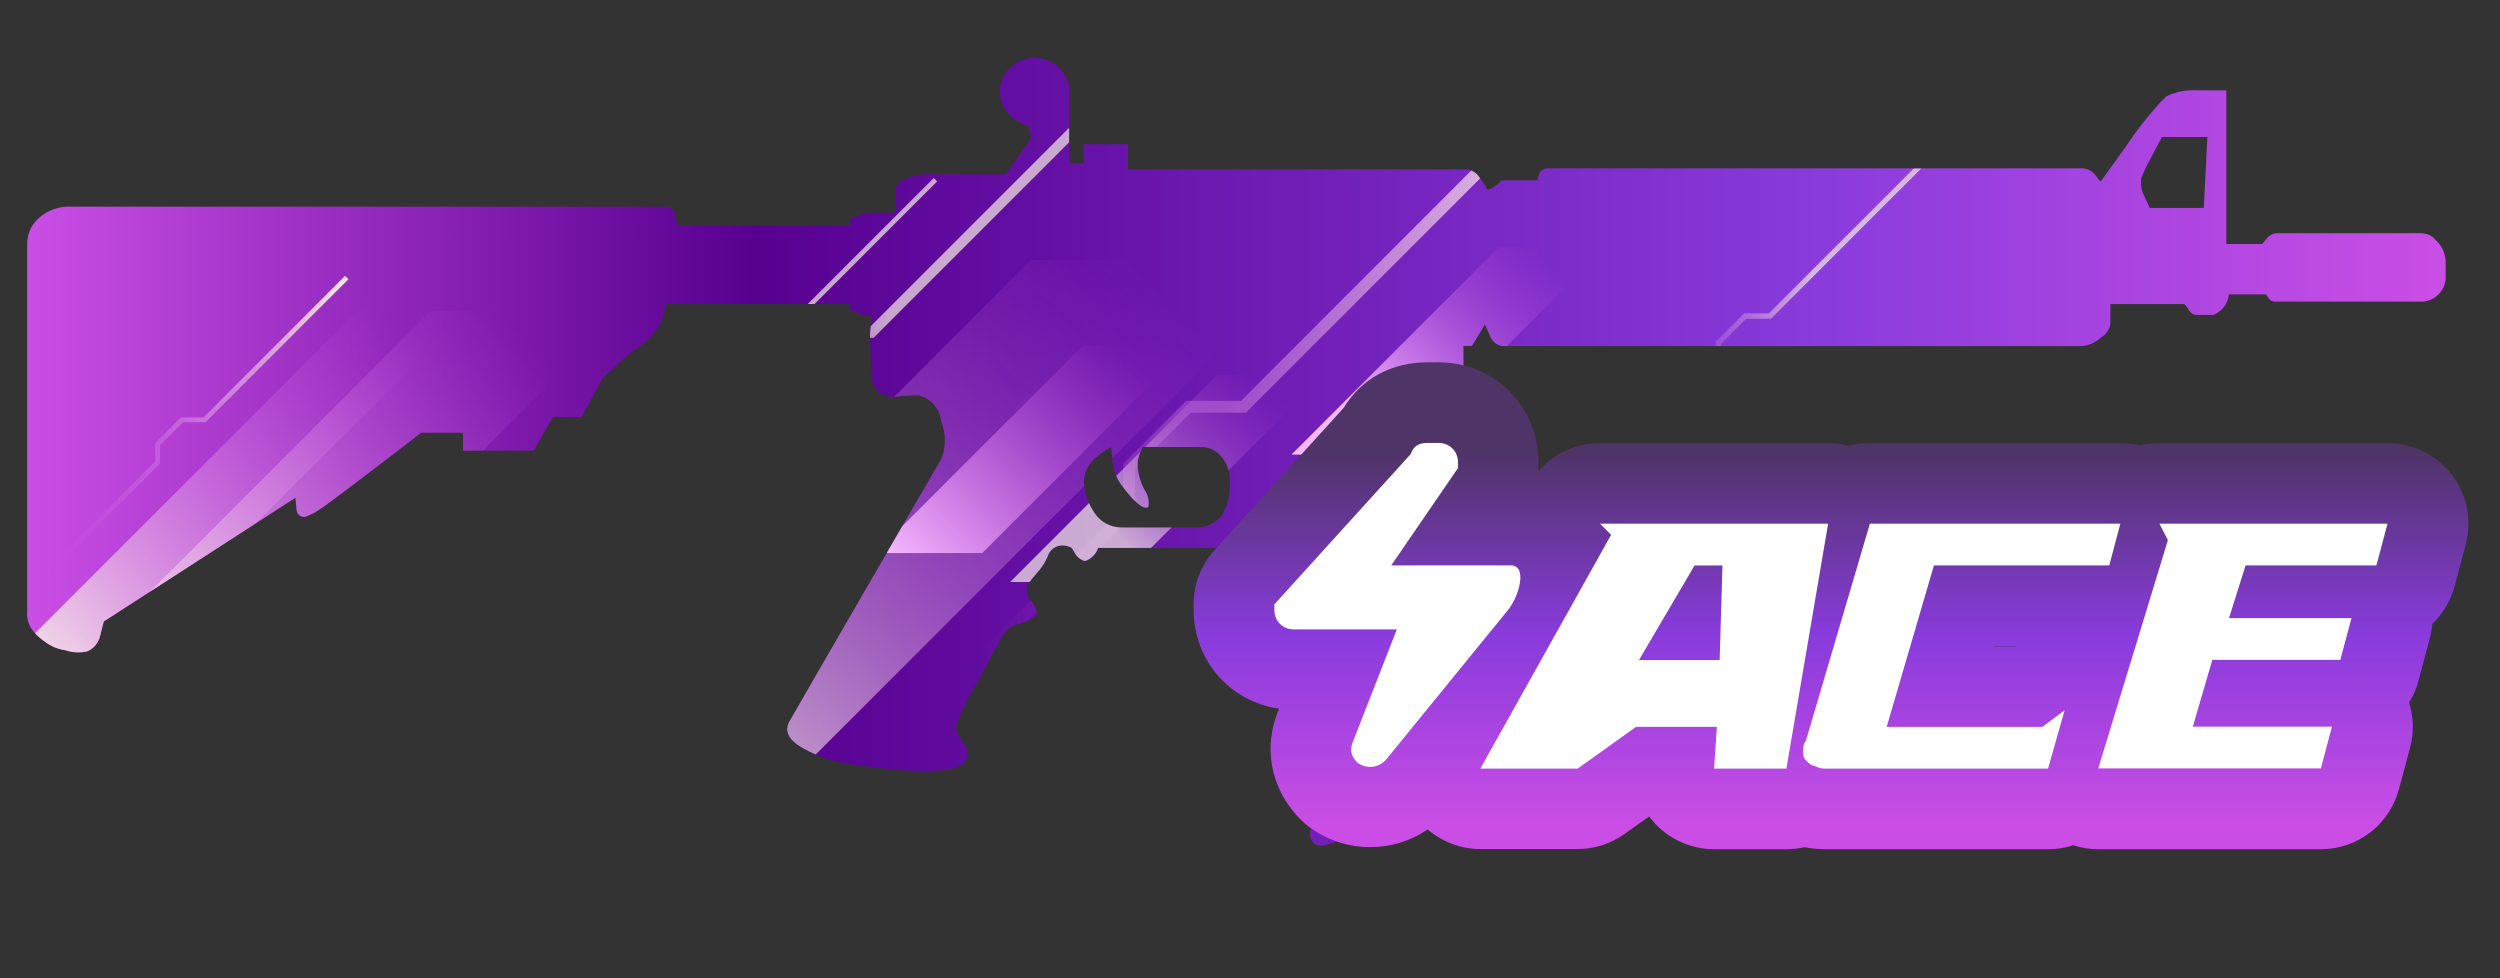 <?xml version="1.0" encoding="utf-8"?>
<!-- Generator: Adobe Illustrator 16.0.0, SVG Export Plug-In . SVG Version: 6.00 Build 0)  -->
<!DOCTYPE svg PUBLIC "-//W3C//DTD SVG 1.1//EN" "http://www.w3.org/Graphics/SVG/1.1/DTD/svg11.dtd">
<svg version="1.1" id="case1" xmlns="http://www.w3.org/2000/svg" xmlns:xlink="http://www.w3.org/1999/xlink" x="0px" y="0px"
	 width="92px" height="36px" viewBox="0 0 92 36" enable-background="new 0 0 92 36" xml:space="preserve">
<rect x="0" y="0" width="92" height="36" fill="#333333" stroke="none"/>
<linearGradient id="m4a1_1_" gradientUnits="userSpaceOnUse" x1="-58.044" y1="2.713" x2="30.962" y2="2.713" gradientTransform="matrix(1 0 0 -1 59.04 19.34)">
	<stop  offset="0" style="stop-color:#CA4EE5"/>
	<stop  offset="0.301" style="stop-color:#570090"/>
	<stop  offset="0.742" style="stop-color:#893BDC"/>
	<stop  offset="1" style="stop-color:#CA4EE5"/>
</linearGradient>
<path id="m4a1" fill="url(#m4a1_1_)" d="M45.258,17.73c0.016-0.336-0.094-0.667-0.309-0.927c-0.183-0.226-0.458-0.355-0.748-0.354
	h-2.116c-0.029-0.029-0.044-0.015-0.044,0.044c-0.098,0.161-0.158,0.343-0.177,0.531c-0.001,0.356,0.09,0.706,0.264,1.016
	c0.123,0.181,0.17,0.402,0.133,0.618c-0.175,0.117-0.513-0.162-1.014-0.84c-0.174-0.247-0.281-0.537-0.308-0.838l-0.044-0.53
	c-0.19,0.096-0.368,0.215-0.53,0.354c-0.288,0.225-0.465,0.563-0.485,0.928c0.031,0.411,0.169,0.807,0.4,1.148
	c0.215,0.327,0.579,0.526,0.97,0.531h2.689c0.448,0.042,0.879-0.185,1.1-0.576C45.202,18.491,45.277,18.111,45.258,17.73z
	 M79.068,5.971c-0.102,0.186-0.188,0.377-0.264,0.573c-0.027,0.179-0.015,0.361,0.043,0.533l0.264,0.575H81.1l0.133-2.61h-1.674
	L79.068,5.971z M83.7,11.099c-0.091-0.002-0.175-0.053-0.218-0.132l-0.09-0.133h-1.367c-0.033,0.339-0.254,0.63-0.571,0.752h-0.663
	c-0.119-0.023-0.219-0.106-0.264-0.22l-0.133-0.177h-2.732v0.706c-0.027,0.223-0.158,0.42-0.354,0.532
	c-0.203,0.193-0.472,0.303-0.748,0.309H55.264c-0.207-0.048-0.375-0.199-0.443-0.4l-0.174-0.4l-0.482,0.795h-0.311v5.083
	l0.354,0.443c-0.063,0.16-0.19,0.287-0.354,0.354c-0.194,0.269-0.248,0.617-0.135,0.93c0.088,1,0.135,1.59,0.135,1.768
	c-0.004,0.532,0.025,1.063,0.088,1.592c0.088,0.354,0.224,0.854,0.399,1.5c0.205,0.769,0.603,2.123,1.191,4.066l0.22,0.133
	c0.088,0.117,0.044,0.224-0.131,0.313c-4.383,1.42-6.705,2.156-6.969,2.216c-0.166,0.013-0.32-0.076-0.4-0.223
	c-0.061-0.125-0.061-0.271,0-0.397c-0.081-0.556-0.215-1.104-0.4-1.634c-0.389-1.265-0.697-2.548-0.925-3.853
	c-0.22-1.182-0.354-2.379-0.399-3.58l0.043-1.191L46,20.07v-0.479c-0.119,0.252-0.321,0.455-0.572,0.575H40.41
	c-0.074,0.229-0.255,0.412-0.486,0.482c-0.147-0.039-0.273-0.133-0.353-0.265l-0.132-0.22c-0.109-0.059-0.23-0.088-0.353-0.089
	c-0.244,0.005-0.458,0.166-0.529,0.399c-0.096,0.229-0.231,0.438-0.4,0.616c-0.125,0.144-0.244,0.289-0.354,0.443
	c-0.048,0.2,0.001,0.415,0.134,0.571c0.133,0.146,0.211,0.336,0.22,0.533c-0.184,0.146-0.394,0.248-0.618,0.311
	c-0.303,0.058-0.562,0.254-0.7,0.527c-0.028,0.062-0.336,0.633-0.925,1.728c-0.315,0.497-0.567,1.028-0.751,1.591
	c0.073,0.206,0.177,0.398,0.309,0.575c0.173,0.185,0.191,0.461,0.044,0.664c-0.324,0.409-1.632,0.456-3.923,0.132
	c-0.711-0.063-1.402-0.271-2.028-0.619c-0.529-0.294-0.707-0.615-0.529-0.972c0.267-0.474,2.133-3.698,5.6-9.681
	c0.181-0.439,0.181-0.933,0-1.372c-0.038-0.471-0.376-0.864-0.837-0.972c-0.25-0.001-0.501,0.014-0.75,0.045
	c-0.163,0.031-0.332,0.016-0.486-0.045c-0.286-0.095-0.481-0.361-0.486-0.662c-0.027-0.384-0.044-0.723-0.044-1.018
	c-0.037-0.413-0.022-0.828,0.044-1.237h-0.22l-0.573-0.222v-0.22h-6.793l-0.088,0.486c-0.165,0.407-0.439,0.759-0.794,1.018
	c-0.376,0.265-0.73,0.56-1.058,0.883l-0.353,0.309L21.4,15.346h-1.051l-0.708,1.239h-2.6v-0.66H15.5
	c-2.262,1.74-3.511,2.685-3.746,2.83c-0.164,0.112-0.342,0.202-0.53,0.267c-0.15,0.021-0.287-0.088-0.306-0.235
	c-0.001-0.013-0.002-0.021-0.002-0.028l-0.044-0.442L3.819,22.87l-0.134,0.528c-0.059,0.261-0.239,0.475-0.484,0.576
	c-0.264,0.058-0.539,0.041-0.794-0.045c-0.272-0.037-0.531-0.146-0.75-0.311c-0.165-0.113-0.313-0.247-0.441-0.399
	C1.055,23.018,0.978,22.762,1,22.505V8.976C0.999,8.625,1.144,8.289,1.4,8.049c0.333-0.311,0.779-0.472,1.234-0.444h21.95
	c0.159,0.044,0.268,0.189,0.265,0.354c0.031,0.119,0.06,0.236,0.088,0.354h6.347V8.05l0.574-0.225h1.1v-0.97l0.221-0.22
	c0.371-0.175,0.781-0.251,1.19-0.22h2.644l0.927-1.328l-0.087-0.442c-0.188-0.064-0.365-0.154-0.529-0.265
	c-0.343-0.244-0.541-0.642-0.53-1.062c0.002-0.304,0.129-0.593,0.352-0.8c0.228-0.247,0.547-0.389,0.883-0.393
	c0.365-0.007,0.716,0.138,0.97,0.4c0.228,0.22,0.355,0.523,0.352,0.84v2.65h0.529V5.308h1.632v0.927h12.431
	c0.19,0.009,0.373,0.107,0.481,0.266c0.104,0.124,0.191,0.258,0.269,0.4c0.027,0.148,0.22,0.059,0.572-0.265h1.32
	c-0.003-0.076,0.016-0.151,0.044-0.22c0.058-0.145,0.199-0.235,0.354-0.221h19.658c0.191,0.009,0.373,0.106,0.484,0.265
	c0.053,0.079,0.107,0.153,0.178,0.221l0.926-1.282c0.379-0.58,0.808-1.127,1.275-1.636l0.223-0.219
	c0.342-0.165,0.722-0.241,1.101-0.221h1.101v5.655h1.322l0.178-0.22c0.088-0.104,0.215-0.167,0.354-0.176h5.287
	c0.225-0.007,0.437,0.091,0.574,0.265C89.889,9.072,90.02,9.394,90,9.725v0.448c0.012,0.271-0.104,0.53-0.311,0.705
	c-0.156,0.141-0.359,0.22-0.57,0.221H83.7z"/>
<g>
	<defs>
		<path id="SVGID_1_" d="M45.258,17.73c0.016-0.336-0.094-0.667-0.309-0.927c-0.184-0.226-0.458-0.355-0.748-0.354h-2.116
			c-0.029-0.029-0.044-0.015-0.044,0.044c-0.098,0.161-0.158,0.343-0.177,0.531c-0.001,0.356,0.09,0.707,0.264,1.016
			c0.123,0.181,0.17,0.401,0.133,0.618c-0.175,0.117-0.513-0.162-1.014-0.84c-0.174-0.248-0.281-0.538-0.308-0.838l-0.044-0.53
			c-0.19,0.096-0.368,0.215-0.53,0.354c-0.288,0.225-0.465,0.563-0.485,0.928c0.031,0.41,0.169,0.807,0.4,1.147
			c0.215,0.327,0.579,0.526,0.97,0.531h2.689c0.448,0.042,0.879-0.186,1.1-0.576C45.202,18.491,45.277,18.111,45.258,17.73z
			 M79.068,5.971c-0.102,0.186-0.188,0.377-0.264,0.573c-0.027,0.179-0.015,0.361,0.043,0.533l0.264,0.575H81.1l0.133-2.61h-1.674
			L79.068,5.971z M83.7,11.099c-0.091-0.002-0.175-0.053-0.218-0.132l-0.09-0.133h-1.367c-0.033,0.339-0.254,0.63-0.571,0.752
			h-0.663c-0.119-0.023-0.219-0.106-0.264-0.22l-0.133-0.177h-2.732v0.706c-0.027,0.223-0.158,0.42-0.354,0.532
			c-0.203,0.193-0.472,0.303-0.748,0.309H55.264c-0.207-0.048-0.375-0.199-0.443-0.4l-0.174-0.4l-0.482,0.795h-0.311v5.083
			l0.354,0.442c-0.063,0.16-0.19,0.287-0.354,0.354c-0.194,0.27-0.248,0.617-0.135,0.931c0.088,1,0.135,1.59,0.135,1.769
			c-0.004,0.531,0.025,1.063,0.088,1.592c0.088,0.354,0.224,0.854,0.399,1.5c0.205,0.768,0.603,2.123,1.191,4.065l0.22,0.134
			c0.088,0.116,0.044,0.223-0.131,0.312c-4.383,1.42-6.705,2.157-6.969,2.216c-0.166,0.012-0.32-0.076-0.4-0.223
			c-0.061-0.125-0.061-0.271,0-0.397c-0.081-0.556-0.215-1.104-0.4-1.634c-0.389-1.264-0.697-2.548-0.925-3.852
			c-0.22-1.183-0.354-2.379-0.399-3.58l0.043-1.192L46,20.07v-0.48c-0.119,0.252-0.321,0.455-0.572,0.575H40.41
			c-0.074,0.229-0.255,0.412-0.486,0.483c-0.147-0.039-0.273-0.133-0.353-0.266l-0.132-0.22c-0.109-0.06-0.23-0.088-0.353-0.089
			c-0.244,0.005-0.458,0.166-0.529,0.398c-0.096,0.229-0.231,0.438-0.4,0.617c-0.125,0.143-0.244,0.289-0.354,0.443
			c-0.048,0.201,0.001,0.415,0.134,0.572c0.133,0.146,0.211,0.336,0.22,0.533c-0.184,0.145-0.394,0.247-0.618,0.31
			c-0.303,0.058-0.562,0.254-0.7,0.528c-0.028,0.061-0.336,0.633-0.925,1.727c-0.315,0.497-0.567,1.029-0.751,1.591
			c0.073,0.206,0.177,0.399,0.309,0.575c0.173,0.184,0.191,0.461,0.044,0.664c-0.324,0.41-1.632,0.456-3.923,0.132
			c-0.711-0.063-1.402-0.272-2.028-0.619c-0.529-0.294-0.707-0.616-0.529-0.972c0.267-0.473,2.133-3.698,5.6-9.681
			c0.181-0.439,0.181-0.933,0-1.372c-0.038-0.471-0.376-0.864-0.837-0.972c-0.25-0.001-0.501,0.014-0.75,0.045
			c-0.163,0.031-0.332,0.016-0.486-0.045c-0.286-0.095-0.481-0.361-0.486-0.662c-0.027-0.384-0.044-0.723-0.044-1.018
			c-0.037-0.413-0.022-0.828,0.044-1.237h-0.22l-0.573-0.222v-0.22h-6.793l-0.088,0.486c-0.165,0.407-0.439,0.759-0.794,1.018
			c-0.376,0.265-0.73,0.56-1.058,0.883l-0.353,0.309l-0.798,1.46h-1.051l-0.708,1.239h-2.6v-0.66H15.5
			c-2.262,1.74-3.511,2.685-3.746,2.83c-0.164,0.112-0.342,0.202-0.53,0.267c-0.15,0.021-0.287-0.088-0.306-0.235
			c-0.001-0.013-0.002-0.021-0.002-0.028l-0.044-0.442L3.819,22.87l-0.134,0.528c-0.059,0.261-0.239,0.475-0.484,0.576
			c-0.264,0.058-0.539,0.041-0.794-0.045c-0.272-0.037-0.531-0.146-0.75-0.311c-0.165-0.113-0.313-0.247-0.441-0.399
			C1.055,23.018,0.978,22.762,1,22.505V8.976C0.999,8.625,1.144,8.289,1.4,8.049c0.333-0.311,0.779-0.472,1.234-0.444h21.95
			c0.159,0.044,0.268,0.189,0.265,0.354c0.031,0.119,0.06,0.236,0.088,0.354h6.347V8.05l0.574-0.225h1.1v-0.97l0.221-0.22
			c0.371-0.175,0.781-0.251,1.19-0.22h2.644l0.927-1.328l-0.087-0.442c-0.188-0.064-0.365-0.154-0.529-0.265
			c-0.343-0.244-0.541-0.642-0.53-1.062c0.002-0.304,0.129-0.593,0.352-0.8c0.228-0.247,0.547-0.389,0.883-0.393
			c0.365-0.007,0.716,0.138,0.97,0.4c0.228,0.22,0.355,0.523,0.352,0.84v2.65h0.529V5.308h1.632v0.927h12.431
			c0.19,0.009,0.373,0.107,0.481,0.266c0.104,0.124,0.191,0.258,0.269,0.4c0.027,0.148,0.22,0.059,0.572-0.265h1.32
			c-0.003-0.076,0.016-0.151,0.044-0.22c0.058-0.145,0.199-0.235,0.354-0.221h19.658c0.191,0.009,0.373,0.106,0.484,0.265
			c0.053,0.079,0.107,0.153,0.178,0.221l0.926-1.282c0.379-0.58,0.808-1.127,1.275-1.636l0.223-0.219
			c0.342-0.165,0.722-0.241,1.101-0.221h1.101v5.655h1.322l0.178-0.22c0.088-0.104,0.215-0.167,0.354-0.176h5.287
			c0.225-0.007,0.437,0.091,0.574,0.265C89.889,9.072,90.02,9.394,90,9.725v0.448c0.012,0.271-0.104,0.53-0.311,0.705
			c-0.156,0.141-0.359,0.22-0.57,0.221H83.7z"/>
	</defs>
	<clipPath id="SVGID_2_">
		<use xlink:href="#SVGID_1_"  overflow="visible"/>
	</clipPath>
	<g clip-path="url(#SVGID_2_)">
		<g opacity="0.7">
			
				<linearGradient id="SVGID_3_" gradientUnits="userSpaceOnUse" x1="-537.755" y1="176.34" x2="-518.152" y2="176.34" gradientTransform="matrix(1 0 0 1 561.38 -165.621)">
				<stop  offset="0" style="stop-color:#CA4EE5;stop-opacity:0"/>
				<stop  offset="0.462" style="stop-color:#F6EBE6"/>
			</linearGradient>
			<polygon fill="url(#SVGID_3_)" points="23.892,20.354 23.625,20.087 28.231,15.479 28.231,14.061 30.237,12.052 31.994,12.052 
				42.962,1.083 43.228,1.35 32.149,12.43 30.396,12.43 28.608,14.214 28.608,15.637 			"/>
		</g>
		<g opacity="0.7">
			
				<linearGradient id="SVGID_4_" gradientUnits="userSpaceOnUse" x1="-500.64" y1="176.463" x2="-490.447" y2="176.463" gradientTransform="matrix(1 0 0 1 561.38 -165.621)">
				<stop  offset="0" style="stop-color:#CA4EE5;stop-opacity:0"/>
				<stop  offset="0.575" style="stop-color:#F6EBE6"/>
			</linearGradient>
			<polygon fill="url(#SVGID_4_)" points="60.878,15.852 60.74,15.711 63.136,13.316 63.136,12.579 64.179,11.534 65.091,11.534 
				70.794,5.832 70.933,5.97 65.173,11.73 64.259,11.73 63.331,12.658 63.331,13.396 			"/>
		</g>
		<g>
			
				<linearGradient id="SVGID_5_" gradientUnits="userSpaceOnUse" x1="-525.363" y1="178.833" x2="-502.756" y2="178.833" gradientTransform="matrix(1 0 0 1 561.38 -165.621)">
				<stop  offset="0" style="stop-color:#CA4EE5;stop-opacity:0"/>
				<stop  offset="1" style="stop-color:#F6EBE6"/>
			</linearGradient>
			<polygon fill="url(#SVGID_5_)" points="36.321,24.324 36.017,24.018 41.329,18.703 41.329,17.066 43.644,14.753 45.666,14.753 
				58.315,2.1 58.624,2.409 45.849,15.186 43.824,15.186 41.763,17.246 41.763,18.885 			"/>
		</g>
		<g opacity="0.7">
			
				<linearGradient id="SVGID_6_" gradientUnits="userSpaceOnUse" x1="-538.156" y1="177.726" x2="-526.893" y2="177.726" gradientTransform="matrix(1 0 0 1 561.38 -165.621)">
				<stop  offset="0" style="stop-color:#CA4EE5;stop-opacity:0"/>
				<stop  offset="0.559" style="stop-color:#F6EBE6"/>
			</linearGradient>
			<polygon fill="url(#SVGID_6_)" points="23.349,17.658 23.224,17.531 27.373,13.382 27.373,12.708 28.325,11.756 29.157,11.756 
				34.362,6.551 34.487,6.677 29.231,11.934 28.397,11.934 27.551,12.782 27.551,13.456 			"/>
		</g>
		<g>
			
				<linearGradient id="SVGID_7_" gradientUnits="userSpaceOnUse" x1="-559.822" y1="181.327" x2="-548.557" y2="181.327" gradientTransform="matrix(1 0 0 1 561.38 -165.621)">
				<stop  offset="0" style="stop-color:#CA4EE5;stop-opacity:0"/>
				<stop  offset="1" style="stop-color:#F6EBE6"/>
			</linearGradient>
			<polygon fill="url(#SVGID_7_)" points="1.684,21.26 1.558,21.133 5.707,16.982 5.707,16.311 6.66,15.357 7.492,15.357 
				12.696,10.152 12.823,10.277 7.565,15.536 6.733,15.536 5.886,16.384 5.886,17.059 			"/>
		</g>
		
			<linearGradient id="SVGID_8_" gradientUnits="userSpaceOnUse" x1="-546.746" y1="177.622" x2="-560.145" y2="191.021" gradientTransform="matrix(1 0 0 1 561.38 -165.621)">
			<stop  offset="0" style="stop-color:#CA4EE5;stop-opacity:0"/>
			<stop  offset="1" style="stop-color:#F6EBE6"/>
		</linearGradient>
		<polygon fill="url(#SVGID_8_)" points="13.698,10.895 0,24.594 4.08,24.594 17.765,10.91 		"/>
		
			<linearGradient id="SVGID_9_" gradientUnits="userSpaceOnUse" x1="-542.552" y1="177.621" x2="-557.222" y2="192.291" gradientTransform="matrix(1 0 0 1 561.38 -165.621)">
			<stop  offset="0" style="stop-color:#CA4EE5;stop-opacity:0"/>
			<stop  offset="1" style="stop-color:#F6EBE6"/>
		</linearGradient>
		<polygon fill="url(#SVGID_9_)" points="15.854,11.441 2.157,25.139 9.22,25.139 22.903,11.456 		"/>
		
			<linearGradient id="SVGID_10_" gradientUnits="userSpaceOnUse" x1="-519.115" y1="176.004" x2="-540.457" y2="197.346" gradientTransform="matrix(1 0 0 1 561.38 -165.621)">
			<stop  offset="0" style="stop-color:#CA4EE5;stop-opacity:0"/>
			<stop  offset="0.774" style="stop-color:#F6EBE6"/>
		</linearGradient>
		<polygon opacity="0.7" fill="url(#SVGID_10_)" enable-background="new    " points="37.94,9.568 18.013,29.496 28.288,29.496 
			48.196,9.59 		"/>
		
			<linearGradient id="SVGID_11_" gradientUnits="userSpaceOnUse" x1="-514.923" y1="179.721" x2="-523.094" y2="187.891" gradientTransform="matrix(1 0 0 1 561.38 -165.621)">
			<stop  offset="0" style="stop-color:#CA4EE5;stop-opacity:0"/>
			<stop  offset="0.672" style="stop-color:#F6EBE6"/>
		</linearGradient>
		<polygon opacity="0.7" fill="url(#SVGID_11_)" enable-background="new    " points="44.801,13.788 37.171,21.418 41.104,21.418 
			48.728,13.796 		"/>
		
			<linearGradient id="SVGID_12_" gradientUnits="userSpaceOnUse" x1="-504.568" y1="175.032" x2="-512.74" y2="183.204" gradientTransform="matrix(1 0 0 1 561.38 -165.621)">
			<stop  offset="0" style="stop-color:#CA4EE5;stop-opacity:0"/>
			<stop  offset="0.769" style="stop-color:#F6B8FF"/>
		</linearGradient>
		<polygon fill="url(#SVGID_12_)" points="55.155,9.1 47.524,16.73 51.459,16.73 59.081,9.107 		"/>
		
			<linearGradient id="SVGID_13_" gradientUnits="userSpaceOnUse" x1="-519.881" y1="178.655" x2="-528.053" y2="186.827" gradientTransform="matrix(1 0 0 1 561.38 -165.621)">
			<stop  offset="0" style="stop-color:#CA4EE5;stop-opacity:0"/>
			<stop  offset="1" style="stop-color:#F6B8FF"/>
		</linearGradient>
		<polygon fill="url(#SVGID_13_)" points="39.843,12.723 32.213,20.354 36.146,20.354 43.769,12.73 		"/>
		<g>
			
				<linearGradient id="SVGID_14_" gradientUnits="userSpaceOnUse" x1="-538.414" y1="186.727" x2="-528.658" y2="186.727" gradientTransform="matrix(1 0 0 1 561.38 -165.621)">
				<stop  offset="0" style="stop-color:#CA4EE5;stop-opacity:0"/>
				<stop  offset="1" style="stop-color:#F6EBE6"/>
			</linearGradient>
			<polygon fill="url(#SVGID_14_)" points="23.181,25.984 22.966,25.771 32.506,16.229 32.722,16.443 			"/>
		</g>
	</g>
</g>
<linearGradient id="shape5_1_" gradientUnits="userSpaceOnUse" x1="255.921" y1="736.488" x2="255.921" y2="750.238" gradientTransform="matrix(1 0 0 1 -188.54 -719.82)">
	<stop  offset="0" style="stop-color:#4F3468"/>
	<stop  offset="0.489" style="stop-color:#893BDC"/>
	<stop  offset="1" style="stop-color:#CA4EE5"/>
</linearGradient>
<path id="shape5" fill="url(#shape5_1_)" d="M77.212,31.251c-0.313,0-0.625-0.05-0.922-0.147c-0.298,0.104-0.608,0.147-0.922,0.147
	h-8.193c-0.185,0-0.442-0.009-0.771-0.075c-0.217,0.051-0.438,0.075-0.663,0.075h-2.664c-0.815,0-1.604-0.342-2.166-0.937
	c-0.078-0.086-0.149-0.174-0.22-0.271l-0.909,0.648c-0.503,0.356-1.101,0.554-1.726,0.554h-3.584c-0.718,0-1.402-0.269-1.938-0.722
	c-0.614,0.427-1.354,0.651-2.112,0.651c-0.75,0-1.479-0.222-2.104-0.642c-0.164-0.11-0.314-0.233-0.451-0.37
	c-1.021-1.021-1.363-2.423-0.92-3.753l0.044-0.128l0.079-0.203c-1.8-0.254-3.146-1.767-3.146-3.646V22.24
	c0-0.741,0.274-1.45,0.773-1.996l4.747-5.232c0.646-1.069,1.763-1.679,3.08-1.679h0.41c2.063,0,3.684,1.618,3.684,3.684
	c0,0-0.001,0.289-0.003,0.331c0.555-0.653,1.372-1.044,2.26-1.044h8.397c0.262,0,0.519,0.034,0.769,0.103
	c0.25-0.067,0.508-0.103,0.771-0.103h9.22c0.241,0,0.479,0.029,0.718,0.087c0.23-0.058,0.479-0.087,0.721-0.087h8.396
	c0.917,0,1.797,0.433,2.354,1.159c0.563,0.726,0.752,1.689,0.518,2.573l-0.407,1.532c-0.146,0.541-0.435,1.02-0.825,1.395
	c-0.018,0.188-0.049,0.372-0.098,0.555l-0.41,1.537c-0.072,0.282-0.189,0.551-0.346,0.799c0.168,0.533,0.188,1.109,0.039,1.656
	l-0.412,1.539c-0.35,1.297-1.521,2.202-2.866,2.202H77.212z M74.173,23.782l0.017-0.009h-0.795l-0.004,0.009H74.173z"/>
<path id="ACE" fill="#FFFFFF" d="M51.402,23.163h-3.789c-0.409,0-0.717-0.308-0.717-0.718c0-0.104,0-0.104,0-0.204l5.018-5.531
	c0.104-0.307,0.311-0.41,0.615-0.41h0.41c0.408,0,0.717,0.308,0.717,0.717c0,0.102,0,0.205,0,0.205l-2.458,3.584H55.6
	c0.615,0,0.313,1.127-0.103,1.639l-4.507,5.531c-0.309,0.308-0.717,0.308-1.023,0.104c-0.205-0.206-0.309-0.41-0.205-0.719
	L51.402,23.163L51.402,23.163L51.402,23.163z M58.88,19.271l0.409,0.41l-4.813,8.603h3.584l2.147-1.536h2.974l-0.104,1.536h2.663
	l1.535-9.013H58.88L58.88,19.271z M63.387,20.809l-0.104,3.482h-2.97l2.047-3.482H63.387L63.387,20.809z M67.177,28.284h8.191
	l0.612-2.15l-0.818,0.614H69.43l1.739-5.941h6.452l0.408-1.535h-9.217l-2.355,7.988c-0.102,0.104-0.102,0.309-0.102,0.409
	c0,0.103,0,0.205,0.103,0.31c0.103,0.105,0.205,0.203,0.308,0.203C66.971,28.284,67.074,28.284,67.177,28.284L67.177,28.284
	L67.177,28.284z M79.466,19.271l0.312,0.609l-2.563,8.396h8.193l0.408-1.534h-5.121l0.718-2.458h4.711l0.41-1.537h-4.507
	l0.611-1.941h4.814l0.408-1.535H79.466L79.466,19.271z"/>
</svg>
